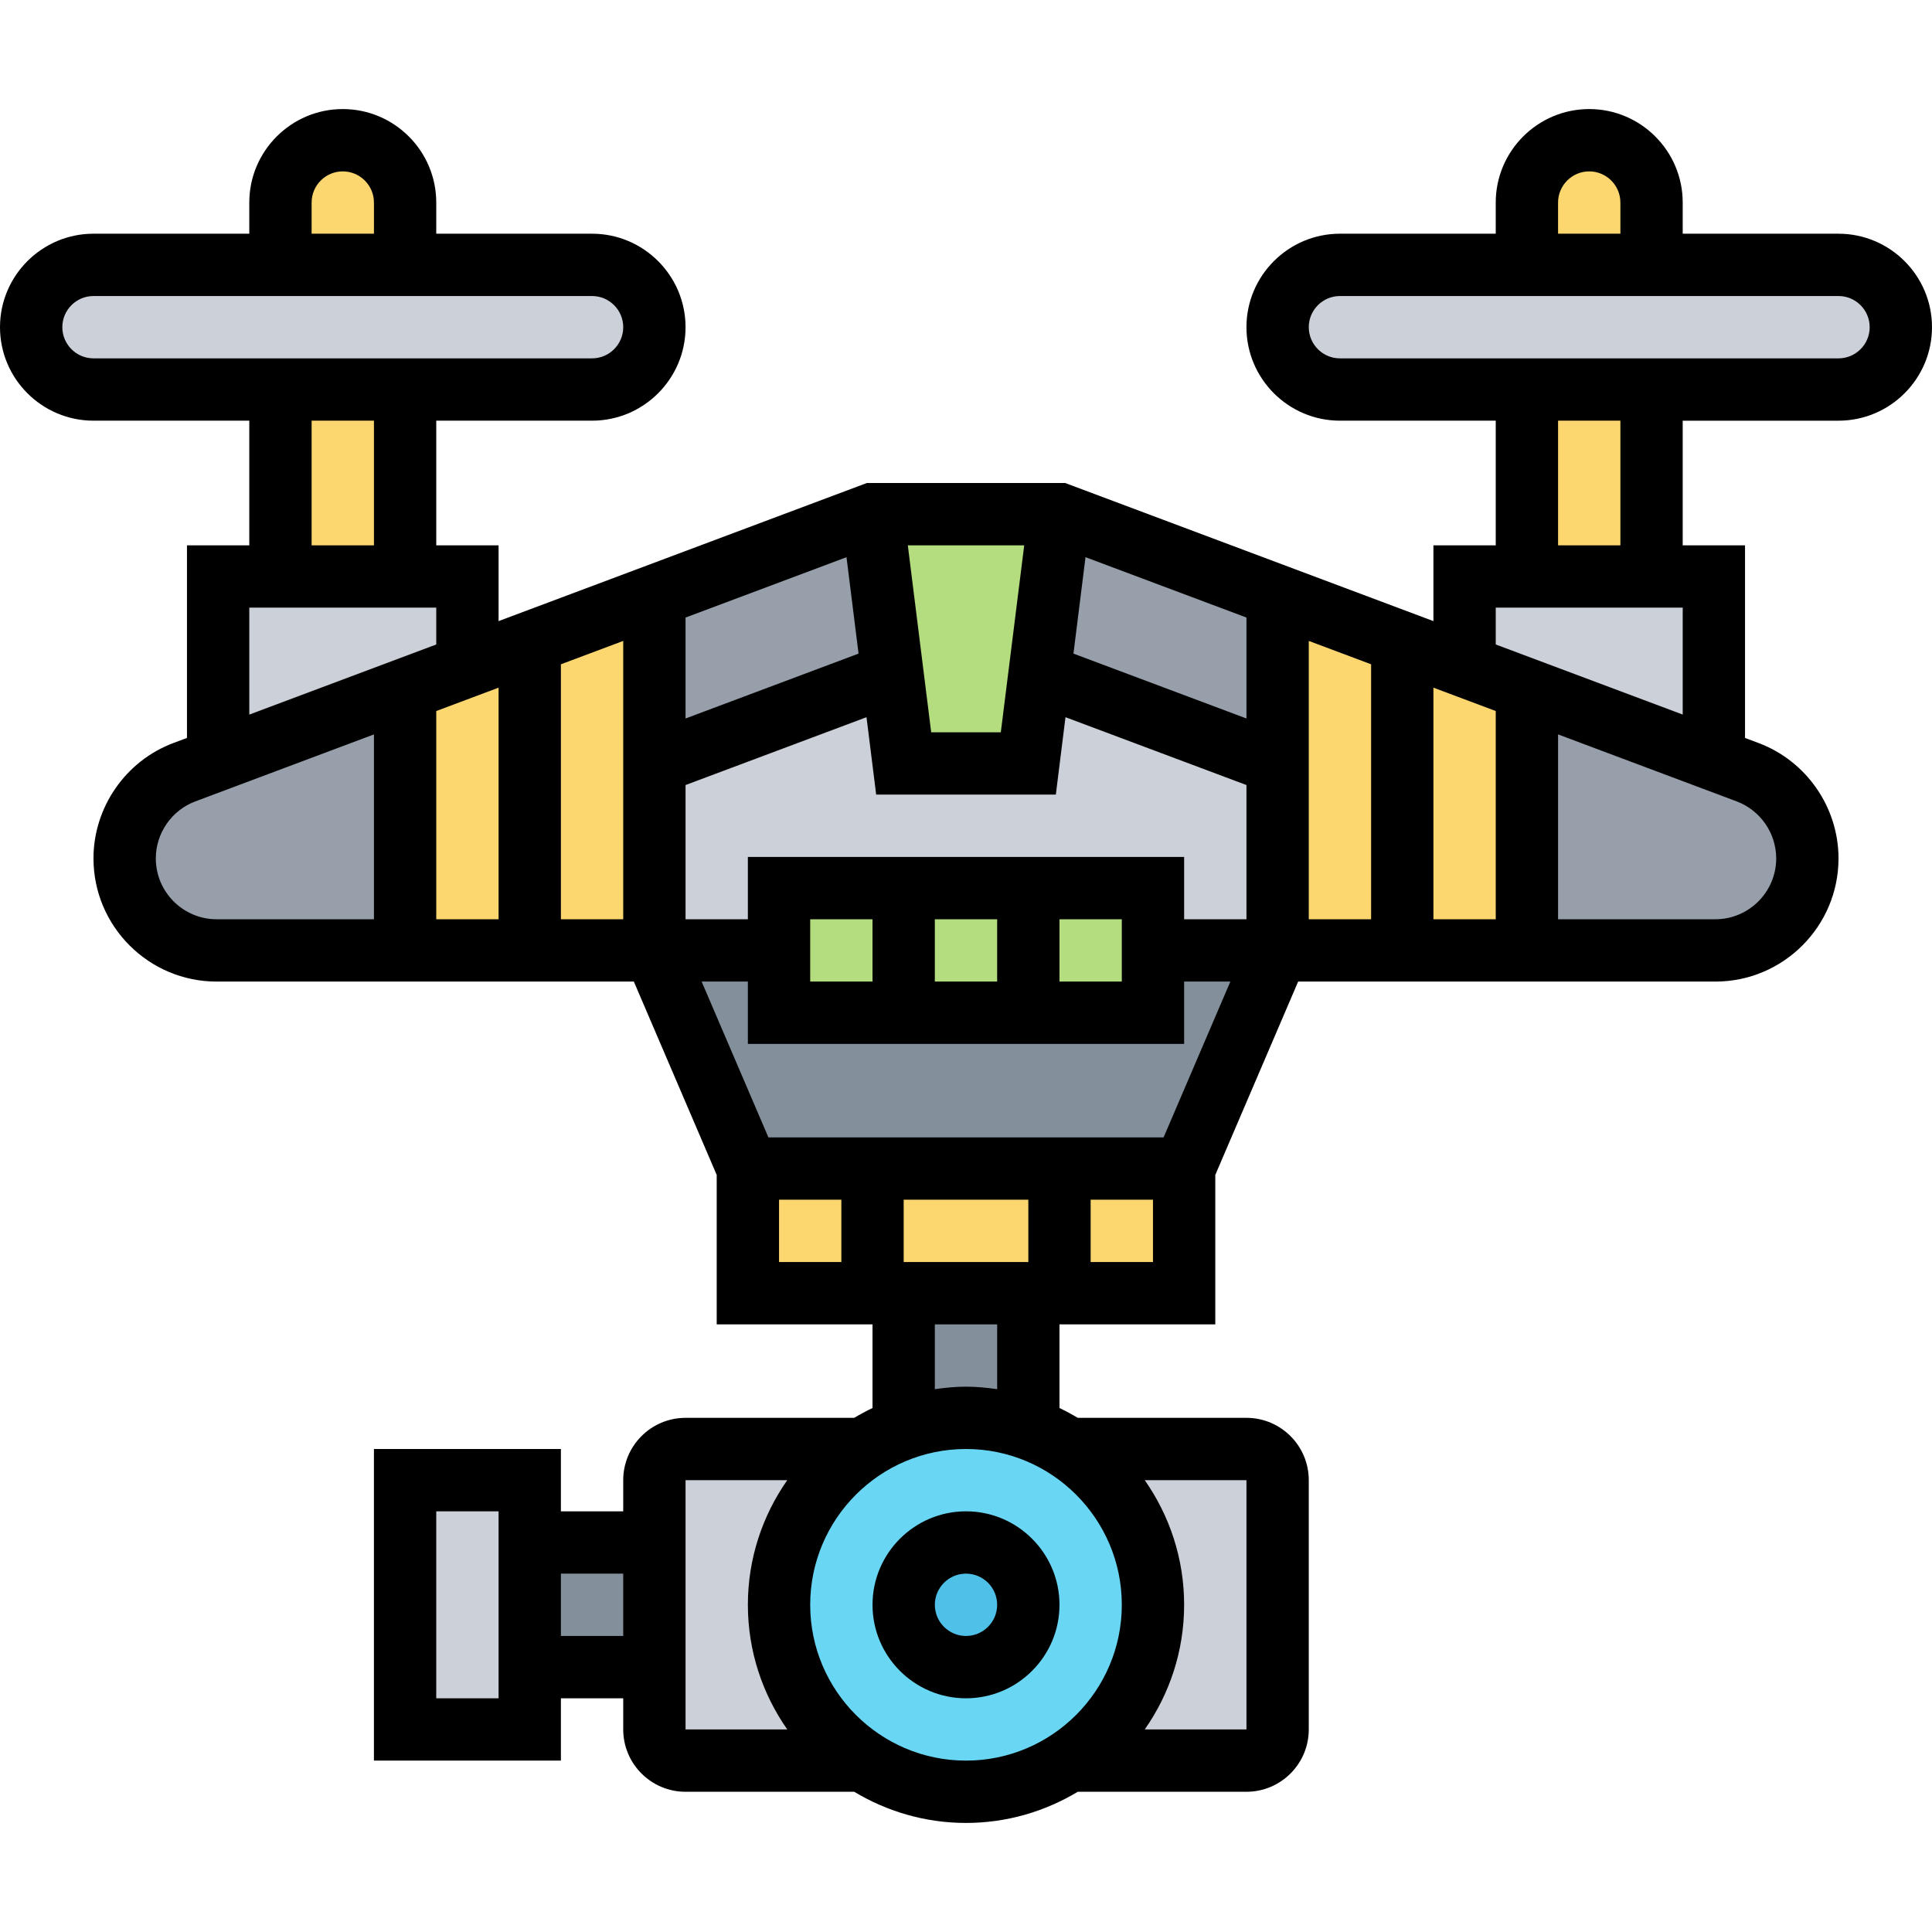 <svg height="496pt" viewBox="0 -27 496 495" width="496pt" xmlns="http://www.w3.org/2000/svg"><path d="m483.281 45.219c2.957 2.883 4.719 6.883 4.719 11.281 0 8.801-7.199 16-16 16h-128c-4.398 0-8.398-1.762-11.281-4.719-2.957-2.883-4.719-6.883-4.719-11.281 0-8.801 7.199-16 16-16h128c4.398 0 8.398 1.762 11.281 4.719zm0 0" fill="#ccd1d9"/><path d="m152 40.5c8.801 0 16 7.199 16 16 0 4.398-1.762 8.398-4.719 11.281-2.883 2.957-6.883 4.719-11.281 4.719h-128c-8.801 0-16-7.199-16-16 0-4.398 1.762-8.398 4.719-11.281 2.883-2.957 6.883-4.719 11.281-4.719zm0 0" fill="#ccd1d9"/><g fill="#fcd770"><path d="m392 72.5h32v48h-32zm0 0"/><path d="m424 24.5v16h-32v-16c0-4.398 1.762-8.398 4.719-11.281 2.883-2.957 6.883-4.719 11.281-4.719 8.801 0 16 7.199 16 16zm0 0"/><path d="m104 24.5v16h-32v-16c0-8.801 7.199-16 16-16 4.398 0 8.398 1.762 11.281 4.719 2.957 2.883 4.719 6.883 4.719 11.281zm0 0"/><path d="m72 72.5h32v48h-32zm0 0"/></g><path d="m440 120.5v47.039l-47.039-17.68-16.961-6.32v-23.039zm0 0" fill="#ccd1d9"/><path d="m120 120.5v23.039l-16.961 6.32-47.039 17.68v-47.039zm0 0" fill="#ccd1d9"/><path d="m360 137.539v78.961h-32v-88l.961-2.641zm0 0" fill="#fcd770"/><path d="m392 152.5v64h-32v-78.961l16 6 16.961 6.32zm0 0" fill="#fcd770"/><path d="m440 167.539 8.641 3.199c9.281 3.441 15.359 12.32 15.359 22.16 0 6.48-2.641 12.402-6.879 16.723-4.32 4.238-10.242 6.879-16.723 6.879h-48.398v-64l.961-2.641zm0 0" fill="#969faa"/><path d="m56 167.539 47.039-17.68.961 2.641v64h-48.398c-13.043 0-23.602-10.559-23.602-23.602 0-9.84 6.078-18.719 15.359-22.16zm0 0" fill="#969faa"/><path d="m168 168.5v48h-32v-78.961l31.039-11.68.961 2.641zm0 0" fill="#fcd770"/><path d="m120 143.539 16-6v78.961h-32v-64l-.961-2.641zm0 0" fill="#fcd770"/><path d="m328.961 125.859-.961 2.641v40l-61.121-22.961 5.121-41.039zm0 0" fill="#969faa"/><path d="m224 104.5 5.121 41.039-61.121 22.961v-40l-.961-2.641zm0 0" fill="#969faa"/><path d="m328 168.5v48h-32v-16h-96v16h-32v-48l61.121-22.961 2.879 22.961h32l2.879-22.961zm0 0" fill="#ccd1d9"/><path d="m229.121 145.539-5.121-41.039h48l-5.121 41.039-2.879 22.961h-32zm0 0" fill="#b4dd7f"/><path d="m296 216.5v16h-32v-32h32zm0 0" fill="#b4dd7f"/><path d="m232 200.5v32h-32v-32zm0 0" fill="#b4dd7f"/><path d="m232 200.5h32v32h-32zm0 0" fill="#b4dd7f"/><path d="m200 232.5h96v-16h32l-24 56h-112l-24-56h32zm0 0" fill="#838f9b"/><path d="m272 272.5h32v32h-32zm0 0" fill="#fcd770"/><path d="m272 272.5v32h-48v-32zm0 0" fill="#fcd770"/><path d="m192 272.5h32v32h-32zm0 0" fill="#fcd770"/><path d="m248 336.5c-5.602 0-10.961.961-16 2.719v-34.719h32v34.719c-5.039-1.758-10.398-2.719-16-2.719zm0 0" fill="#838f9b"/><path d="m136 400.5v16h-32v-64h32zm0 0" fill="#ccd1d9"/><path d="m136 368.5h32v32h-32zm0 0" fill="#838f9b"/><path d="m328 352.5v64c0 4.398-3.602 8-8 8h-45.52c12.961-8.559 21.52-23.281 21.52-40s-8.559-31.441-21.52-40h45.52c4.398 0 8 3.602 8 8zm0 0" fill="#ccd1d9"/><path d="m176 344.5h45.52c-12.961 8.559-21.52 23.281-21.52 40s8.559 31.441 21.52 40h-45.52c-4.398 0-8-3.602-8-8v-64c0-4.398 3.602-8 8-8zm0 0" fill="#ccd1d9"/><path d="m274.48 424.5c-7.602 5.121-16.719 8-26.48 8s-18.879-2.879-26.48-8c-12.961-8.559-21.52-23.281-21.52-40s8.559-31.441 21.52-40c3.281-2.16 6.801-3.922 10.48-5.281 5.039-1.758 10.398-2.719 16-2.719s10.961.961 16 2.719c3.68 1.359 7.199 3.121 10.48 5.281 12.961 8.559 21.52 23.281 21.52 40s-8.559 31.441-21.52 40zm0 0" fill="#69d6f4"/><path d="m264 384.5c0 8.836-7.164 16-16 16s-16-7.164-16-16 7.164-16 16-16 16 7.164 16 16zm0 0" fill="#4fc1e9"/><path d="m248 360.5c-13.23 0-24 10.77-24 24s10.77 24 24 24 24-10.77 24-24-10.77-24-24-24zm0 32c-4.414 0-8-3.594-8-8s3.586-8 8-8 8 3.594 8 8-3.586 8-8 8zm0 0"/><path d="m472 32.5h-40v-8c0-13.23-10.77-24-24-24s-24 10.77-24 24v8h-40c-13.23 0-24 10.77-24 24s10.77 24 24 24h40v32h-16v19.457l-94.543-35.457h-50.906l-94.551 35.457v-19.457h-16v-32h40c13.23 0 24-10.77 24-24s-10.77-24-24-24h-40v-8c0-13.23-10.77-24-24-24s-24 10.77-24 24v8h-40c-13.23 0-24 10.77-24 24s10.77 24 24 24h40v32h-16v49.449l-3.488 1.305c-12.273 4.605-20.512 16.512-20.512 29.621 0 17.441 14.184 31.625 31.625 31.625h107.102l21.273 49.641v38.359h40v21.48c-1.609.766-3.176 1.609-4.695 2.52h-43.305c-8.824 0-16 7.176-16 16v8h-16v-16h-48v80h48v-16h16v8c0 8.824 7.176 16 16 16h43.305c8.406 5.047 18.199 8 28.695 8s20.289-2.953 28.695-8h43.305c8.824 0 16-7.176 16-16v-64c0-8.824-7.176-16-16-16h-43.305c-1.52-.91-3.086-1.754-4.695-2.52v-21.48h40v-38.359l21.273-49.641h107.102c17.441 0 31.625-14.184 31.625-31.625 0-13.109-8.238-25.008-20.512-29.613l-3.488-1.312v-49.449h-16v-32h40c13.23 0 24-10.77 24-24s-10.77-24-24-24zm-344 376h-16v-48h16zm16-16v-16h16v16zm256-368c0-4.406 3.586-8 8-8s8 3.594 8 8v8h-16zm-208 168v16h-16v-34.457l46.457-17.414 2.48 19.871h46.125l2.48-19.871 46.457 17.414v34.457h-16v-16zm16 32v-16h16v16zm32-16h16v16h-16zm32 0h16v16h-16zm-144-59.457v59.457h-16v-53.457zm16-6 16-6v71.457h-16zm176 13.914-44.414-16.656 3.094-24.754 41.32 15.496zm-63.062 3.543h-17.875l-6-48h29.883zm-36.523-20.199-44.414 16.656v-25.914l41.32-15.496zm115.586-3.258 16 6v65.457h-16zm32 12 16 6v53.457h-16zm-288-124.543c0-4.406 3.586-8 8-8s8 3.594 8 8v8h-16zm-64 32c0-4.406 3.586-8 8-8h128c4.414 0 8 3.594 8 8s-3.586 8-8 8h-128c-4.414 0-8-3.594-8-8zm64 24h16v32h-16zm-16 48h48v9.457l-48 18zm-24 64.375c0-6.48 4.07-12.359 10.145-14.633l45.855-17.199v47.457h-40.375c-8.617 0-15.625-7.008-15.625-15.625zm160 87.625h16v16h-16zm32 16v-16h32v16zm-56 56h26.113c-6.352 9.078-10.113 20.105-10.113 32s3.762 22.922 10.113 32h-26.113zm32 32c0-22.055 17.945-40 40-40s40 17.945 40 40-17.945 40-40 40-40-17.945-40-40zm112 32h-26.113c6.352-9.078 10.113-20.105 10.113-32s-3.762-22.922-10.113-32h26.113zm-64-87.359c-2.625-.375-5.281-.641-8-.641s-5.375.266-8 .641v-16.641h16zm24-32.641v-16h16v16zm18.727-32h-101.453l-17.145-40h11.871v16h112v-16h11.871zm157.273-71.625c0 8.617-7.008 15.625-15.625 15.625h-40.375v-47.457l45.855 17.199c6.074 2.273 10.145 8.152 10.145 14.633zm-72-54.918v-9.457h48v27.449zm32-25.457h-16v-32h16zm56-48h-128c-4.414 0-8-3.594-8-8s3.586-8 8-8h128c4.414 0 8 3.594 8 8s-3.586 8-8 8zm0 0"/></svg>